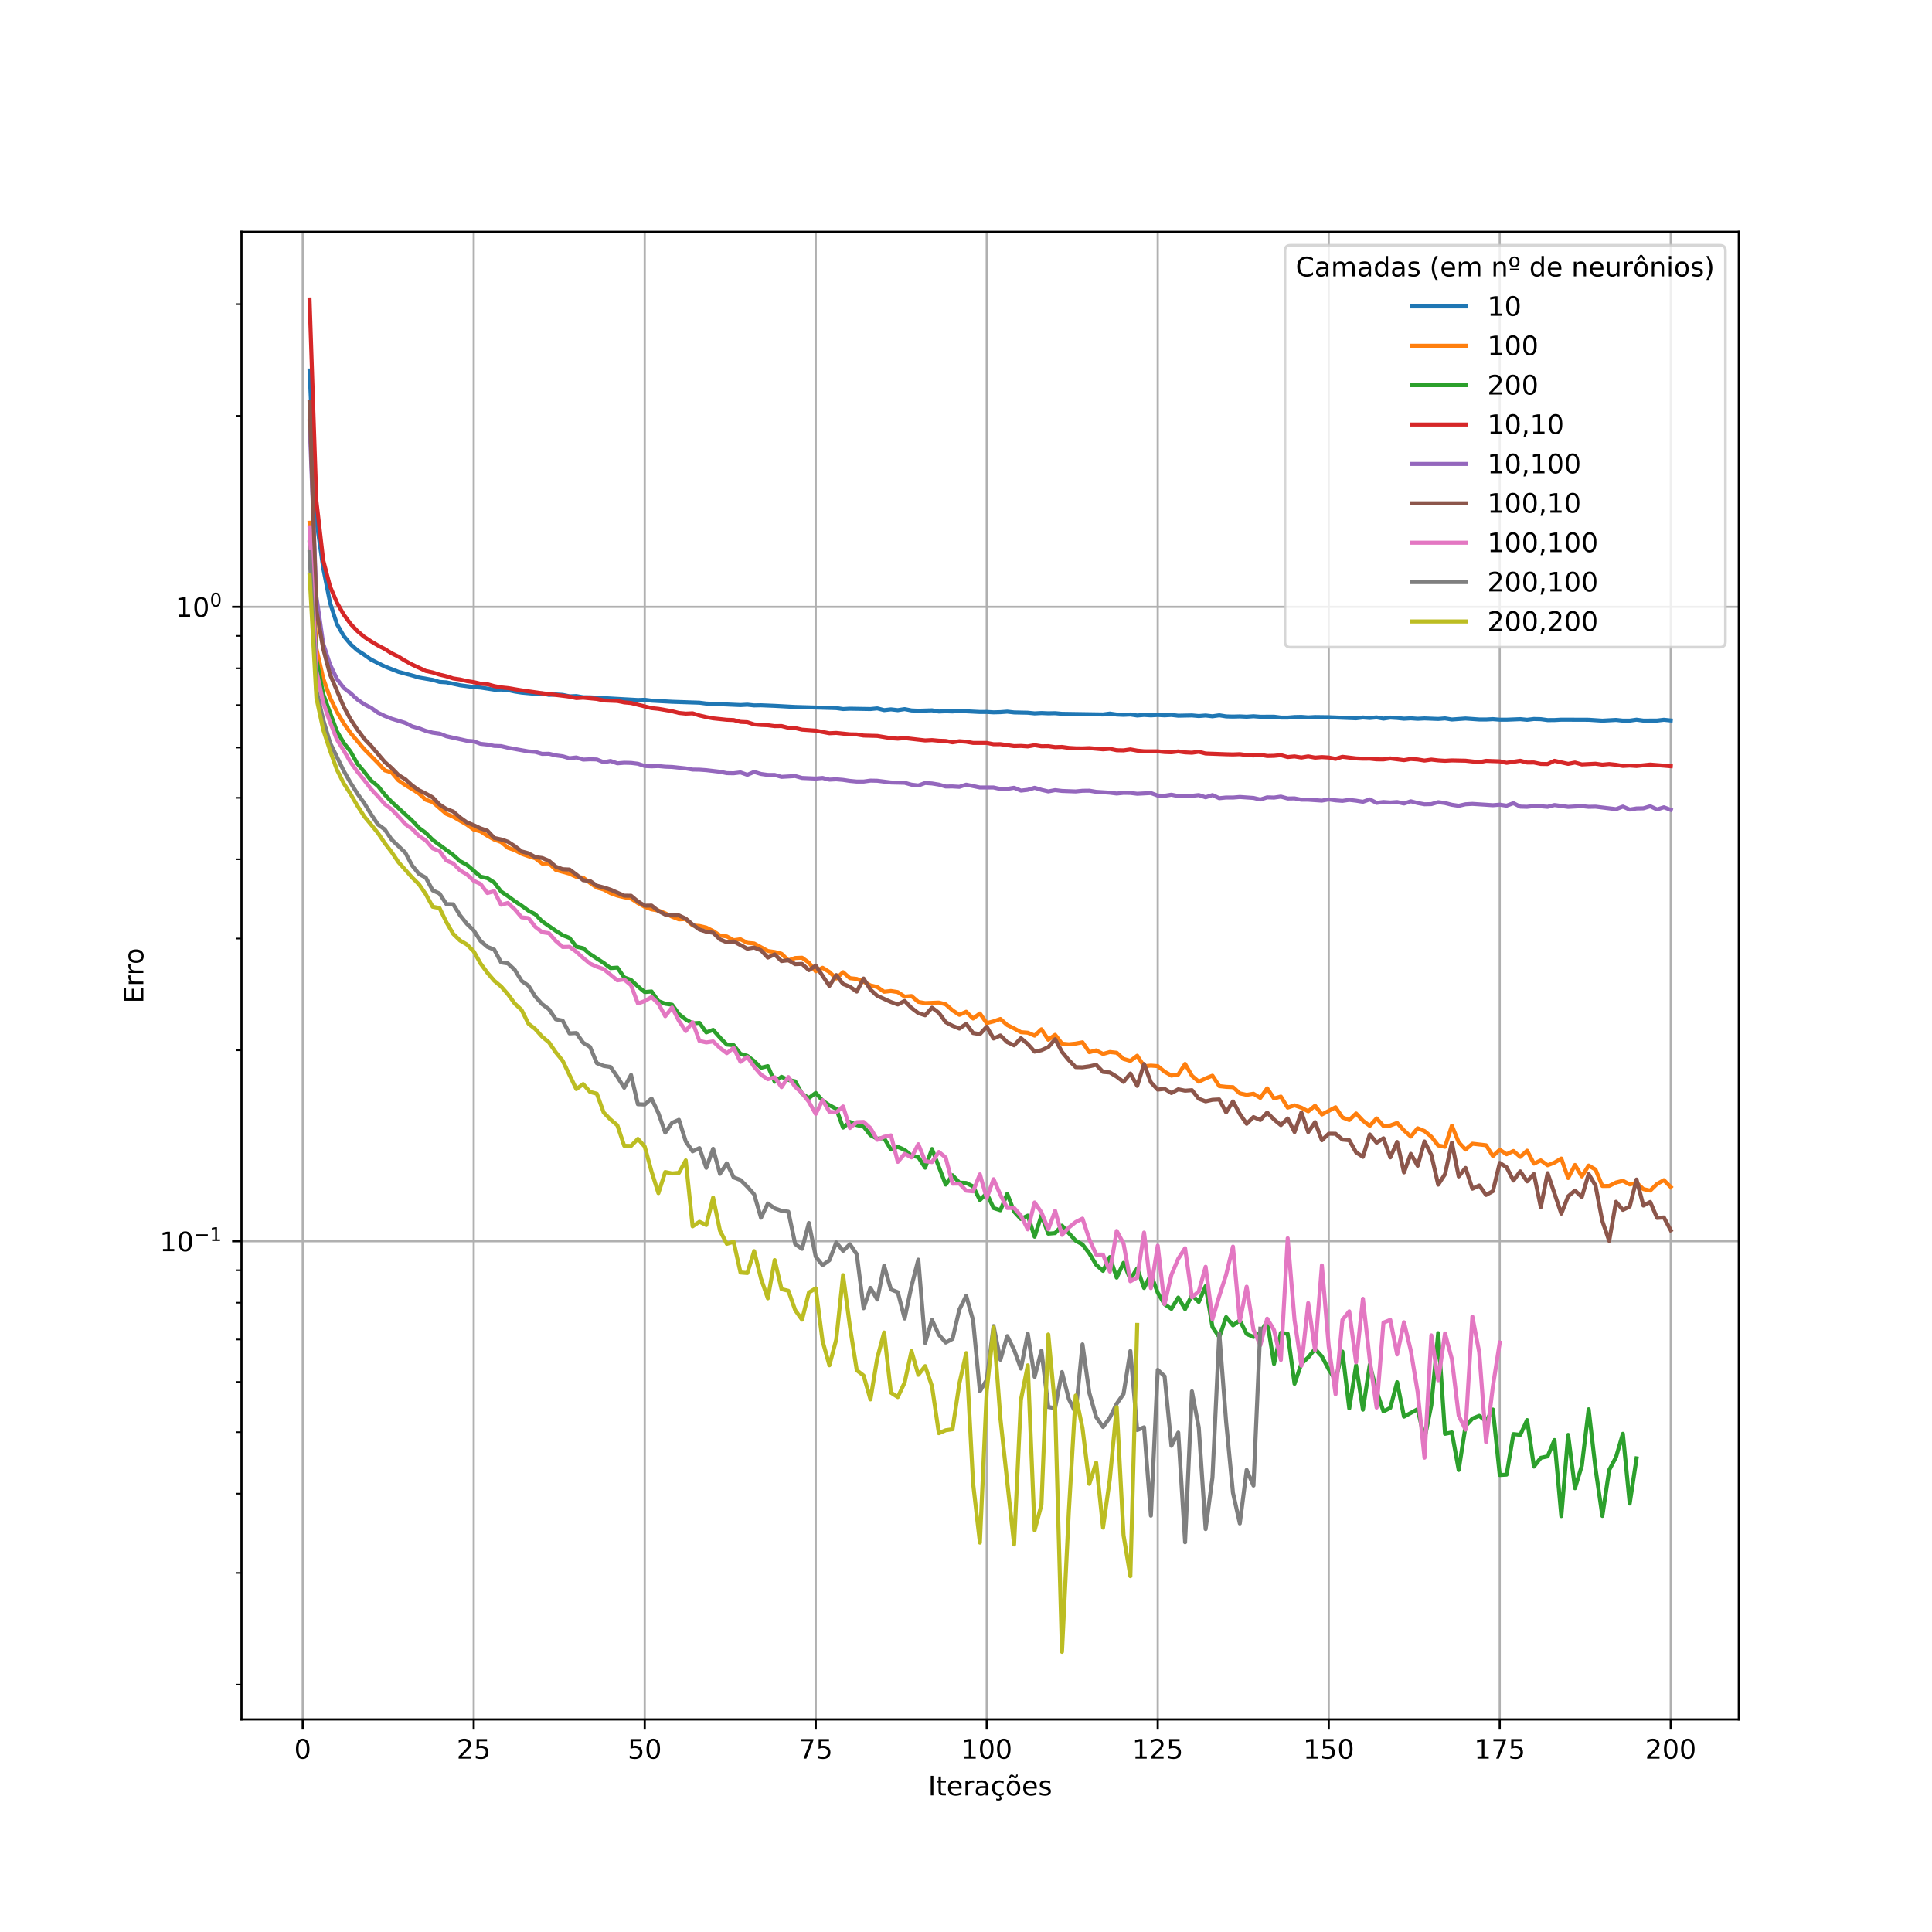 <?xml version="1.0" encoding="utf-8" standalone="no"?>
<!DOCTYPE svg PUBLIC "-//W3C//DTD SVG 1.1//EN"
  "http://www.w3.org/Graphics/SVG/1.1/DTD/svg11.dtd">
<!-- Created with matplotlib (https://matplotlib.org/) -->
<svg height="720pt" version="1.1" viewBox="0 0 720 720" width="720pt" xmlns="http://www.w3.org/2000/svg" xmlns:xlink="http://www.w3.org/1999/xlink">
 <defs>
  <style type="text/css">
*{stroke-linecap:butt;stroke-linejoin:round;}
  </style>
 </defs>
 <g id="figure_1">
  <g id="patch_1">
   <path d="M 0 720 
L 720 720 
L 720 0 
L 0 0 
z
" style="fill:#ffffff;"/>
  </g>
  <g id="axes_1">
   <g id="patch_2">
    <path d="M 90 640.8 
L 648 640.8 
L 648 86.4 
L 90 86.4 
z
" style="fill:#ffffff;"/>
   </g>
   <g id="matplotlib.axis_1">
    <g id="xtick_1">
     <g id="line2d_1">
      <path clip-path="url(#p0b34b1688d)" d="M 112.815 640.8 
L 112.815 86.4 
" style="fill:none;stroke:#b0b0b0;stroke-linecap:square;stroke-width:0.8;"/>
     </g>
     <g id="line2d_2">
      <defs>
       <path d="M 0 0 
L 0 3.5 
" id="macedbeead7" style="stroke:#000000;stroke-width:0.8;"/>
      </defs>
      <g>
       <use style="stroke:#000000;stroke-width:0.8;" x="112.815" xlink:href="#macedbeead7" y="640.8"/>
      </g>
     </g>
     <g id="text_1">
      <!-- 0 -->
      <defs>
       <path d="M 31.781 66.406 
Q 24.172 66.406 20.328 58.906 
Q 16.5 51.422 16.5 36.375 
Q 16.5 21.391 20.328 13.891 
Q 24.172 6.391 31.781 6.391 
Q 39.453 6.391 43.281 13.891 
Q 47.125 21.391 47.125 36.375 
Q 47.125 51.422 43.281 58.906 
Q 39.453 66.406 31.781 66.406 
z
M 31.781 74.219 
Q 44.047 74.219 50.516 64.516 
Q 56.984 54.828 56.984 36.375 
Q 56.984 17.969 50.516 8.266 
Q 44.047 -1.422 31.781 -1.422 
Q 19.531 -1.422 13.062 8.266 
Q 6.594 17.969 6.594 36.375 
Q 6.594 54.828 13.062 64.516 
Q 19.531 74.219 31.781 74.219 
z
" id="DejaVuSans-48"/>
      </defs>
      <g transform="translate(109.633 655.398)scale(0.1 -0.1)">
       <use xlink:href="#DejaVuSans-48"/>
      </g>
     </g>
    </g>
    <g id="xtick_2">
     <g id="line2d_3">
      <path clip-path="url(#p0b34b1688d)" d="M 176.542 640.8 
L 176.542 86.4 
" style="fill:none;stroke:#b0b0b0;stroke-linecap:square;stroke-width:0.8;"/>
     </g>
     <g id="line2d_4">
      <g>
       <use style="stroke:#000000;stroke-width:0.8;" x="176.542" xlink:href="#macedbeead7" y="640.8"/>
      </g>
     </g>
     <g id="text_2">
      <!-- 25 -->
      <defs>
       <path d="M 19.188 8.297 
L 53.609 8.297 
L 53.609 0 
L 7.328 0 
L 7.328 8.297 
Q 12.938 14.109 22.625 23.891 
Q 32.328 33.688 34.812 36.531 
Q 39.547 41.844 41.422 45.531 
Q 43.312 49.219 43.312 52.781 
Q 43.312 58.594 39.234 62.25 
Q 35.156 65.922 28.609 65.922 
Q 23.969 65.922 18.812 64.312 
Q 13.672 62.703 7.812 59.422 
L 7.812 69.391 
Q 13.766 71.781 18.938 73 
Q 24.125 74.219 28.422 74.219 
Q 39.75 74.219 46.484 68.547 
Q 53.219 62.891 53.219 53.422 
Q 53.219 48.922 51.531 44.891 
Q 49.859 40.875 45.406 35.406 
Q 44.188 33.984 37.641 27.219 
Q 31.109 20.453 19.188 8.297 
z
" id="DejaVuSans-50"/>
       <path d="M 10.797 72.906 
L 49.516 72.906 
L 49.516 64.594 
L 19.828 64.594 
L 19.828 46.734 
Q 21.969 47.469 24.109 47.828 
Q 26.266 48.188 28.422 48.188 
Q 40.625 48.188 47.75 41.5 
Q 54.891 34.812 54.891 23.391 
Q 54.891 11.625 47.562 5.094 
Q 40.234 -1.422 26.906 -1.422 
Q 22.312 -1.422 17.547 -0.641 
Q 12.797 0.141 7.719 1.703 
L 7.719 11.625 
Q 12.109 9.234 16.797 8.062 
Q 21.484 6.891 26.703 6.891 
Q 35.156 6.891 40.078 11.328 
Q 45.016 15.766 45.016 23.391 
Q 45.016 31 40.078 35.438 
Q 35.156 39.891 26.703 39.891 
Q 22.75 39.891 18.812 39.016 
Q 14.891 38.141 10.797 36.281 
z
" id="DejaVuSans-53"/>
      </defs>
      <g transform="translate(170.18 655.398)scale(0.1 -0.1)">
       <use xlink:href="#DejaVuSans-50"/>
       <use x="63.623" xlink:href="#DejaVuSans-53"/>
      </g>
     </g>
    </g>
    <g id="xtick_3">
     <g id="line2d_5">
      <path clip-path="url(#p0b34b1688d)" d="M 240.27 640.8 
L 240.27 86.4 
" style="fill:none;stroke:#b0b0b0;stroke-linecap:square;stroke-width:0.8;"/>
     </g>
     <g id="line2d_6">
      <g>
       <use style="stroke:#000000;stroke-width:0.8;" x="240.27" xlink:href="#macedbeead7" y="640.8"/>
      </g>
     </g>
     <g id="text_3">
      <!-- 50 -->
      <g transform="translate(233.907 655.398)scale(0.1 -0.1)">
       <use xlink:href="#DejaVuSans-53"/>
       <use x="63.623" xlink:href="#DejaVuSans-48"/>
      </g>
     </g>
    </g>
    <g id="xtick_4">
     <g id="line2d_7">
      <path clip-path="url(#p0b34b1688d)" d="M 303.998 640.8 
L 303.998 86.4 
" style="fill:none;stroke:#b0b0b0;stroke-linecap:square;stroke-width:0.8;"/>
     </g>
     <g id="line2d_8">
      <g>
       <use style="stroke:#000000;stroke-width:0.8;" x="303.998" xlink:href="#macedbeead7" y="640.8"/>
      </g>
     </g>
     <g id="text_4">
      <!-- 75 -->
      <defs>
       <path d="M 8.203 72.906 
L 55.078 72.906 
L 55.078 68.703 
L 28.609 0 
L 18.312 0 
L 43.219 64.594 
L 8.203 64.594 
z
" id="DejaVuSans-55"/>
      </defs>
      <g transform="translate(297.635 655.398)scale(0.1 -0.1)">
       <use xlink:href="#DejaVuSans-55"/>
       <use x="63.623" xlink:href="#DejaVuSans-53"/>
      </g>
     </g>
    </g>
    <g id="xtick_5">
     <g id="line2d_9">
      <path clip-path="url(#p0b34b1688d)" d="M 367.725 640.8 
L 367.725 86.4 
" style="fill:none;stroke:#b0b0b0;stroke-linecap:square;stroke-width:0.8;"/>
     </g>
     <g id="line2d_10">
      <g>
       <use style="stroke:#000000;stroke-width:0.8;" x="367.725" xlink:href="#macedbeead7" y="640.8"/>
      </g>
     </g>
     <g id="text_5">
      <!-- 100 -->
      <defs>
       <path d="M 12.406 8.297 
L 28.516 8.297 
L 28.516 63.922 
L 10.984 60.406 
L 10.984 69.391 
L 28.422 72.906 
L 38.281 72.906 
L 38.281 8.297 
L 54.391 8.297 
L 54.391 0 
L 12.406 0 
z
" id="DejaVuSans-49"/>
      </defs>
      <g transform="translate(358.182 655.398)scale(0.1 -0.1)">
       <use xlink:href="#DejaVuSans-49"/>
       <use x="63.623" xlink:href="#DejaVuSans-48"/>
       <use x="127.246" xlink:href="#DejaVuSans-48"/>
      </g>
     </g>
    </g>
    <g id="xtick_6">
     <g id="line2d_11">
      <path clip-path="url(#p0b34b1688d)" d="M 431.453 640.8 
L 431.453 86.4 
" style="fill:none;stroke:#b0b0b0;stroke-linecap:square;stroke-width:0.8;"/>
     </g>
     <g id="line2d_12">
      <g>
       <use style="stroke:#000000;stroke-width:0.8;" x="431.453" xlink:href="#macedbeead7" y="640.8"/>
      </g>
     </g>
     <g id="text_6">
      <!-- 125 -->
      <g transform="translate(421.909 655.398)scale(0.1 -0.1)">
       <use xlink:href="#DejaVuSans-49"/>
       <use x="63.623" xlink:href="#DejaVuSans-50"/>
       <use x="127.246" xlink:href="#DejaVuSans-53"/>
      </g>
     </g>
    </g>
    <g id="xtick_7">
     <g id="line2d_13">
      <path clip-path="url(#p0b34b1688d)" d="M 495.181 640.8 
L 495.181 86.4 
" style="fill:none;stroke:#b0b0b0;stroke-linecap:square;stroke-width:0.8;"/>
     </g>
     <g id="line2d_14">
      <g>
       <use style="stroke:#000000;stroke-width:0.8;" x="495.181" xlink:href="#macedbeead7" y="640.8"/>
      </g>
     </g>
     <g id="text_7">
      <!-- 150 -->
      <g transform="translate(485.637 655.398)scale(0.1 -0.1)">
       <use xlink:href="#DejaVuSans-49"/>
       <use x="63.623" xlink:href="#DejaVuSans-53"/>
       <use x="127.246" xlink:href="#DejaVuSans-48"/>
      </g>
     </g>
    </g>
    <g id="xtick_8">
     <g id="line2d_15">
      <path clip-path="url(#p0b34b1688d)" d="M 558.909 640.8 
L 558.909 86.4 
" style="fill:none;stroke:#b0b0b0;stroke-linecap:square;stroke-width:0.8;"/>
     </g>
     <g id="line2d_16">
      <g>
       <use style="stroke:#000000;stroke-width:0.8;" x="558.909" xlink:href="#macedbeead7" y="640.8"/>
      </g>
     </g>
     <g id="text_8">
      <!-- 175 -->
      <g transform="translate(549.365 655.398)scale(0.1 -0.1)">
       <use xlink:href="#DejaVuSans-49"/>
       <use x="63.623" xlink:href="#DejaVuSans-55"/>
       <use x="127.246" xlink:href="#DejaVuSans-53"/>
      </g>
     </g>
    </g>
    <g id="xtick_9">
     <g id="line2d_17">
      <path clip-path="url(#p0b34b1688d)" d="M 622.636 640.8 
L 622.636 86.4 
" style="fill:none;stroke:#b0b0b0;stroke-linecap:square;stroke-width:0.8;"/>
     </g>
     <g id="line2d_18">
      <g>
       <use style="stroke:#000000;stroke-width:0.8;" x="622.636" xlink:href="#macedbeead7" y="640.8"/>
      </g>
     </g>
     <g id="text_9">
      <!-- 200 -->
      <g transform="translate(613.093 655.398)scale(0.1 -0.1)">
       <use xlink:href="#DejaVuSans-50"/>
       <use x="63.623" xlink:href="#DejaVuSans-48"/>
       <use x="127.246" xlink:href="#DejaVuSans-48"/>
      </g>
     </g>
    </g>
    <g id="text_10">
     <!-- Iterações -->
     <defs>
      <path d="M 9.812 72.906 
L 19.672 72.906 
L 19.672 0 
L 9.812 0 
z
" id="DejaVuSans-73"/>
      <path d="M 18.312 70.219 
L 18.312 54.688 
L 36.812 54.688 
L 36.812 47.703 
L 18.312 47.703 
L 18.312 18.016 
Q 18.312 11.328 20.141 9.422 
Q 21.969 7.516 27.594 7.516 
L 36.812 7.516 
L 36.812 0 
L 27.594 0 
Q 17.188 0 13.234 3.875 
Q 9.281 7.766 9.281 18.016 
L 9.281 47.703 
L 2.688 47.703 
L 2.688 54.688 
L 9.281 54.688 
L 9.281 70.219 
z
" id="DejaVuSans-116"/>
      <path d="M 56.203 29.594 
L 56.203 25.203 
L 14.891 25.203 
Q 15.484 15.922 20.484 11.062 
Q 25.484 6.203 34.422 6.203 
Q 39.594 6.203 44.453 7.469 
Q 49.312 8.734 54.109 11.281 
L 54.109 2.781 
Q 49.266 0.734 44.188 -0.344 
Q 39.109 -1.422 33.891 -1.422 
Q 20.797 -1.422 13.156 6.188 
Q 5.516 13.812 5.516 26.812 
Q 5.516 40.234 12.766 48.109 
Q 20.016 56 32.328 56 
Q 43.359 56 49.781 48.891 
Q 56.203 41.797 56.203 29.594 
z
M 47.219 32.234 
Q 47.125 39.594 43.094 43.984 
Q 39.062 48.391 32.422 48.391 
Q 24.906 48.391 20.391 44.141 
Q 15.875 39.891 15.188 32.172 
z
" id="DejaVuSans-101"/>
      <path d="M 41.109 46.297 
Q 39.594 47.172 37.812 47.578 
Q 36.031 48 33.891 48 
Q 26.266 48 22.188 43.047 
Q 18.109 38.094 18.109 28.812 
L 18.109 0 
L 9.078 0 
L 9.078 54.688 
L 18.109 54.688 
L 18.109 46.188 
Q 20.953 51.172 25.484 53.578 
Q 30.031 56 36.531 56 
Q 37.453 56 38.578 55.875 
Q 39.703 55.766 41.062 55.516 
z
" id="DejaVuSans-114"/>
      <path d="M 34.281 27.484 
Q 23.391 27.484 19.188 25 
Q 14.984 22.516 14.984 16.5 
Q 14.984 11.719 18.141 8.906 
Q 21.297 6.109 26.703 6.109 
Q 34.188 6.109 38.703 11.406 
Q 43.219 16.703 43.219 25.484 
L 43.219 27.484 
z
M 52.203 31.203 
L 52.203 0 
L 43.219 0 
L 43.219 8.297 
Q 40.141 3.328 35.547 0.953 
Q 30.953 -1.422 24.312 -1.422 
Q 15.922 -1.422 10.953 3.297 
Q 6 8.016 6 15.922 
Q 6 25.141 12.172 29.828 
Q 18.359 34.516 30.609 34.516 
L 43.219 34.516 
L 43.219 35.406 
Q 43.219 41.609 39.141 45 
Q 35.062 48.391 27.688 48.391 
Q 23 48.391 18.547 47.266 
Q 14.109 46.141 10.016 43.891 
L 10.016 52.203 
Q 14.938 54.109 19.578 55.047 
Q 24.219 56 28.609 56 
Q 40.484 56 46.344 49.844 
Q 52.203 43.703 52.203 31.203 
z
" id="DejaVuSans-97"/>
      <path d="M 48.781 52.594 
L 48.781 44.188 
Q 44.969 46.297 41.141 47.344 
Q 37.312 48.391 33.406 48.391 
Q 24.656 48.391 19.812 42.844 
Q 14.984 37.312 14.984 27.297 
Q 14.984 17.281 19.812 11.734 
Q 24.656 6.203 33.406 6.203 
Q 37.312 6.203 41.141 7.25 
Q 44.969 8.297 48.781 10.406 
L 48.781 2.094 
Q 45.016 0.344 40.984 -0.531 
Q 36.969 -1.422 32.422 -1.422 
Q 20.062 -1.422 12.781 6.344 
Q 5.516 14.109 5.516 27.297 
Q 5.516 40.672 12.859 48.328 
Q 20.219 56 33.016 56 
Q 37.156 56 41.109 55.141 
Q 45.062 54.297 48.781 52.594 
z
M 36.109 0 
Q 38.781 -3.031 40.094 -5.594 
Q 41.422 -8.156 41.422 -10.5 
Q 41.422 -14.844 38.484 -17.062 
Q 35.562 -19.281 29.797 -19.281 
Q 27.562 -19.281 25.438 -18.984 
Q 23.312 -18.703 21.203 -18.109 
L 21.203 -11.719 
Q 22.875 -12.547 24.672 -12.906 
Q 26.484 -13.281 28.781 -13.281 
Q 31.656 -13.281 33.125 -12.109 
Q 34.594 -10.938 34.594 -8.688 
Q 34.594 -7.234 33.531 -5.109 
Q 32.484 -2.984 30.297 0 
z
" id="DejaVuSans-231"/>
      <path d="M 30.609 48.391 
Q 23.391 48.391 19.188 42.75 
Q 14.984 37.109 14.984 27.297 
Q 14.984 17.484 19.156 11.844 
Q 23.344 6.203 30.609 6.203 
Q 37.797 6.203 41.984 11.859 
Q 46.188 17.531 46.188 27.297 
Q 46.188 37.016 41.984 42.703 
Q 37.797 48.391 30.609 48.391 
z
M 30.609 56 
Q 42.328 56 49.016 48.375 
Q 55.719 40.766 55.719 27.297 
Q 55.719 13.875 49.016 6.219 
Q 42.328 -1.422 30.609 -1.422 
Q 18.844 -1.422 12.172 6.219 
Q 5.516 13.875 5.516 27.297 
Q 5.516 40.766 12.172 48.375 
Q 18.844 56 30.609 56 
z
M 30.438 66.891 
L 27.641 69.578 
Q 26.578 70.562 25.766 71.016 
Q 24.969 71.484 24.328 71.484 
Q 22.469 71.484 21.594 69.703 
Q 20.719 67.922 20.609 63.922 
L 14.516 63.922 
Q 14.609 70.516 17.094 74.094 
Q 19.594 77.688 24.031 77.688 
Q 25.891 77.688 27.453 77 
Q 29.016 76.312 30.828 74.703 
L 33.609 72.016 
Q 34.672 71.047 35.484 70.578 
Q 36.297 70.125 36.922 70.125 
Q 38.781 70.125 39.656 71.906 
Q 40.531 73.688 40.641 77.688 
L 46.734 77.688 
Q 46.641 71.094 44.141 67.5 
Q 41.656 63.922 37.219 63.922 
Q 35.359 63.922 33.797 64.594 
Q 32.234 65.281 30.438 66.891 
z
" id="DejaVuSans-245"/>
      <path d="M 44.281 53.078 
L 44.281 44.578 
Q 40.484 46.531 36.375 47.5 
Q 32.281 48.484 27.875 48.484 
Q 21.188 48.484 17.844 46.438 
Q 14.5 44.391 14.5 40.281 
Q 14.5 37.156 16.891 35.375 
Q 19.281 33.594 26.516 31.984 
L 29.594 31.297 
Q 39.156 29.25 43.188 25.516 
Q 47.219 21.781 47.219 15.094 
Q 47.219 7.469 41.188 3.016 
Q 35.156 -1.422 24.609 -1.422 
Q 20.219 -1.422 15.453 -0.562 
Q 10.688 0.297 5.422 2 
L 5.422 11.281 
Q 10.406 8.688 15.234 7.391 
Q 20.062 6.109 24.812 6.109 
Q 31.156 6.109 34.562 8.281 
Q 37.984 10.453 37.984 14.406 
Q 37.984 18.062 35.516 20.016 
Q 33.062 21.969 24.703 23.781 
L 21.578 24.516 
Q 13.234 26.266 9.516 29.906 
Q 5.812 33.547 5.812 39.891 
Q 5.812 47.609 11.281 51.797 
Q 16.75 56 26.812 56 
Q 31.781 56 36.172 55.266 
Q 40.578 54.547 44.281 53.078 
z
" id="DejaVuSans-115"/>
     </defs>
     <g transform="translate(345.879 669.095)scale(0.1 -0.1)">
      <use xlink:href="#DejaVuSans-73"/>
      <use x="29.492" xlink:href="#DejaVuSans-116"/>
      <use x="68.701" xlink:href="#DejaVuSans-101"/>
      <use x="130.225" xlink:href="#DejaVuSans-114"/>
      <use x="171.338" xlink:href="#DejaVuSans-97"/>
      <use x="232.617" xlink:href="#DejaVuSans-231"/>
      <use x="287.598" xlink:href="#DejaVuSans-245"/>
      <use x="348.779" xlink:href="#DejaVuSans-101"/>
      <use x="410.303" xlink:href="#DejaVuSans-115"/>
     </g>
    </g>
   </g>
   <g id="matplotlib.axis_2">
    <g id="ytick_1">
     <g id="line2d_19">
      <path clip-path="url(#p0b34b1688d)" d="M 90 462.566 
L 648 462.566 
" style="fill:none;stroke:#b0b0b0;stroke-linecap:square;stroke-width:0.8;"/>
     </g>
     <g id="line2d_20">
      <defs>
       <path d="M 0 0 
L -3.5 0 
" id="m9a0b6f9b04" style="stroke:#000000;stroke-width:0.8;"/>
      </defs>
      <g>
       <use style="stroke:#000000;stroke-width:0.8;" x="90" xlink:href="#m9a0b6f9b04" y="462.566"/>
      </g>
     </g>
     <g id="text_11">
      <!-- $\mathdefault{10^{-1}}$ -->
      <defs>
       <path d="M 10.594 35.5 
L 73.188 35.5 
L 73.188 27.203 
L 10.594 27.203 
z
" id="DejaVuSans-8722"/>
      </defs>
      <g transform="translate(59.5 466.365)scale(0.1 -0.1)">
       <use transform="translate(0 0.684)" xlink:href="#DejaVuSans-49"/>
       <use transform="translate(63.623 0.684)" xlink:href="#DejaVuSans-48"/>
       <use transform="translate(128.203 38.966)scale(0.7)" xlink:href="#DejaVuSans-8722"/>
       <use transform="translate(186.855 38.966)scale(0.7)" xlink:href="#DejaVuSans-49"/>
      </g>
     </g>
    </g>
    <g id="ytick_2">
     <g id="line2d_21">
      <path clip-path="url(#p0b34b1688d)" d="M 90 226.149 
L 648 226.149 
" style="fill:none;stroke:#b0b0b0;stroke-linecap:square;stroke-width:0.8;"/>
     </g>
     <g id="line2d_22">
      <g>
       <use style="stroke:#000000;stroke-width:0.8;" x="90" xlink:href="#m9a0b6f9b04" y="226.149"/>
      </g>
     </g>
     <g id="text_12">
      <!-- $\mathdefault{10^{0}}$ -->
      <g transform="translate(65.4 229.948)scale(0.1 -0.1)">
       <use transform="translate(0 0.766)" xlink:href="#DejaVuSans-49"/>
       <use transform="translate(63.623 0.766)" xlink:href="#DejaVuSans-48"/>
       <use transform="translate(128.203 39.047)scale(0.7)" xlink:href="#DejaVuSans-48"/>
      </g>
     </g>
    </g>
    <g id="ytick_3">
     <g id="line2d_23">
      <defs>
       <path d="M 0 0 
L -2 0 
" id="m6e9f8ed8de" style="stroke:#000000;stroke-width:0.6;"/>
      </defs>
      <g>
       <use style="stroke:#000000;stroke-width:0.6;" x="90" xlink:href="#m6e9f8ed8de" y="627.815"/>
      </g>
     </g>
    </g>
    <g id="ytick_4">
     <g id="line2d_24">
      <g>
       <use style="stroke:#000000;stroke-width:0.6;" x="90" xlink:href="#m6e9f8ed8de" y="586.184"/>
      </g>
     </g>
    </g>
    <g id="ytick_5">
     <g id="line2d_25">
      <g>
       <use style="stroke:#000000;stroke-width:0.6;" x="90" xlink:href="#m6e9f8ed8de" y="556.646"/>
      </g>
     </g>
    </g>
    <g id="ytick_6">
     <g id="line2d_26">
      <g>
       <use style="stroke:#000000;stroke-width:0.6;" x="90" xlink:href="#m6e9f8ed8de" y="533.735"/>
      </g>
     </g>
    </g>
    <g id="ytick_7">
     <g id="line2d_27">
      <g>
       <use style="stroke:#000000;stroke-width:0.6;" x="90" xlink:href="#m6e9f8ed8de" y="515.015"/>
      </g>
     </g>
    </g>
    <g id="ytick_8">
     <g id="line2d_28">
      <g>
       <use style="stroke:#000000;stroke-width:0.6;" x="90" xlink:href="#m6e9f8ed8de" y="499.188"/>
      </g>
     </g>
    </g>
    <g id="ytick_9">
     <g id="line2d_29">
      <g>
       <use style="stroke:#000000;stroke-width:0.6;" x="90" xlink:href="#m6e9f8ed8de" y="485.477"/>
      </g>
     </g>
    </g>
    <g id="ytick_10">
     <g id="line2d_30">
      <g>
       <use style="stroke:#000000;stroke-width:0.6;" x="90" xlink:href="#m6e9f8ed8de" y="473.384"/>
      </g>
     </g>
    </g>
    <g id="ytick_11">
     <g id="line2d_31">
      <g>
       <use style="stroke:#000000;stroke-width:0.6;" x="90" xlink:href="#m6e9f8ed8de" y="391.398"/>
      </g>
     </g>
    </g>
    <g id="ytick_12">
     <g id="line2d_32">
      <g>
       <use style="stroke:#000000;stroke-width:0.6;" x="90" xlink:href="#m6e9f8ed8de" y="349.767"/>
      </g>
     </g>
    </g>
    <g id="ytick_13">
     <g id="line2d_33">
      <g>
       <use style="stroke:#000000;stroke-width:0.6;" x="90" xlink:href="#m6e9f8ed8de" y="320.229"/>
      </g>
     </g>
    </g>
    <g id="ytick_14">
     <g id="line2d_34">
      <g>
       <use style="stroke:#000000;stroke-width:0.6;" x="90" xlink:href="#m6e9f8ed8de" y="297.318"/>
      </g>
     </g>
    </g>
    <g id="ytick_15">
     <g id="line2d_35">
      <g>
       <use style="stroke:#000000;stroke-width:0.6;" x="90" xlink:href="#m6e9f8ed8de" y="278.598"/>
      </g>
     </g>
    </g>
    <g id="ytick_16">
     <g id="line2d_36">
      <g>
       <use style="stroke:#000000;stroke-width:0.6;" x="90" xlink:href="#m6e9f8ed8de" y="262.771"/>
      </g>
     </g>
    </g>
    <g id="ytick_17">
     <g id="line2d_37">
      <g>
       <use style="stroke:#000000;stroke-width:0.6;" x="90" xlink:href="#m6e9f8ed8de" y="249.06"/>
      </g>
     </g>
    </g>
    <g id="ytick_18">
     <g id="line2d_38">
      <g>
       <use style="stroke:#000000;stroke-width:0.6;" x="90" xlink:href="#m6e9f8ed8de" y="236.967"/>
      </g>
     </g>
    </g>
    <g id="ytick_19">
     <g id="line2d_39">
      <g>
       <use style="stroke:#000000;stroke-width:0.6;" x="90" xlink:href="#m6e9f8ed8de" y="154.98"/>
      </g>
     </g>
    </g>
    <g id="ytick_20">
     <g id="line2d_40">
      <g>
       <use style="stroke:#000000;stroke-width:0.6;" x="90" xlink:href="#m6e9f8ed8de" y="113.349"/>
      </g>
     </g>
    </g>
    <g id="text_13">
     <!-- Erro -->
     <defs>
      <path d="M 9.812 72.906 
L 55.906 72.906 
L 55.906 64.594 
L 19.672 64.594 
L 19.672 43.016 
L 54.391 43.016 
L 54.391 34.719 
L 19.672 34.719 
L 19.672 8.297 
L 56.781 8.297 
L 56.781 0 
L 9.812 0 
z
" id="DejaVuSans-69"/>
      <path d="M 30.609 48.391 
Q 23.391 48.391 19.188 42.75 
Q 14.984 37.109 14.984 27.297 
Q 14.984 17.484 19.156 11.844 
Q 23.344 6.203 30.609 6.203 
Q 37.797 6.203 41.984 11.859 
Q 46.188 17.531 46.188 27.297 
Q 46.188 37.016 41.984 42.703 
Q 37.797 48.391 30.609 48.391 
z
M 30.609 56 
Q 42.328 56 49.016 48.375 
Q 55.719 40.766 55.719 27.297 
Q 55.719 13.875 49.016 6.219 
Q 42.328 -1.422 30.609 -1.422 
Q 18.844 -1.422 12.172 6.219 
Q 5.516 13.875 5.516 27.297 
Q 5.516 40.766 12.172 48.375 
Q 18.844 56 30.609 56 
z
" id="DejaVuSans-111"/>
     </defs>
     <g transform="translate(53.42 373.927)rotate(-90)scale(0.1 -0.1)">
      <use xlink:href="#DejaVuSans-69"/>
      <use x="63.184" xlink:href="#DejaVuSans-114"/>
      <use x="104.281" xlink:href="#DejaVuSans-114"/>
      <use x="145.363" xlink:href="#DejaVuSans-111"/>
     </g>
    </g>
   </g>
   <g id="line2d_41">
    <path clip-path="url(#p0b34b1688d)" d="M 115.364 138.079 
L 117.913 193.86 
L 120.462 211.753 
L 123.011 224.657 
L 125.56 232.563 
L 128.109 237.013 
L 130.658 240.074 
L 133.207 242.353 
L 135.757 244.018 
L 138.306 245.819 
L 143.404 248.39 
L 148.502 250.377 
L 153.6 251.728 
L 156.149 252.483 
L 161.248 253.376 
L 163.797 254.13 
L 166.346 254.287 
L 171.444 255.381 
L 176.542 256.049 
L 179.091 256.232 
L 184.19 257.018 
L 186.739 256.977 
L 189.288 257.153 
L 191.837 257.708 
L 194.386 258.109 
L 199.484 258.567 
L 202.033 258.435 
L 204.582 258.944 
L 207.132 258.808 
L 209.681 258.962 
L 212.23 259.499 
L 214.779 259.4 
L 217.328 259.849 
L 219.877 259.872 
L 237.721 260.877 
L 240.27 260.791 
L 242.819 261.112 
L 250.466 261.527 
L 260.663 261.873 
L 263.212 262.2 
L 275.958 262.75 
L 278.507 262.612 
L 281.056 262.88 
L 283.605 262.832 
L 288.703 263.043 
L 296.35 263.457 
L 311.645 263.884 
L 314.194 264.236 
L 316.743 264.107 
L 324.391 264.235 
L 326.94 263.988 
L 329.489 264.638 
L 332.038 264.357 
L 334.587 264.651 
L 337.136 264.26 
L 339.685 264.755 
L 342.234 264.87 
L 347.333 264.715 
L 349.882 265.162 
L 352.431 265.049 
L 354.98 265.132 
L 357.529 264.947 
L 365.176 265.33 
L 367.725 265.312 
L 370.275 265.463 
L 372.824 265.396 
L 375.373 265.208 
L 377.922 265.493 
L 383.02 265.605 
L 385.569 265.857 
L 388.118 265.72 
L 390.667 265.833 
L 393.217 265.779 
L 395.766 266.011 
L 411.06 266.245 
L 413.609 265.918 
L 416.159 266.283 
L 418.708 266.386 
L 421.257 266.265 
L 423.806 266.645 
L 426.355 266.426 
L 428.904 266.588 
L 431.453 266.445 
L 434.002 266.577 
L 436.551 266.437 
L 439.101 266.718 
L 444.199 266.613 
L 446.748 266.842 
L 449.297 266.645 
L 451.846 266.933 
L 454.395 266.567 
L 456.944 266.977 
L 459.493 267.048 
L 462.042 266.976 
L 464.592 267.097 
L 467.141 266.921 
L 469.69 267.111 
L 474.788 267.089 
L 477.337 267.409 
L 479.886 267.422 
L 482.435 267.215 
L 484.984 267.164 
L 487.534 267.353 
L 490.083 267.213 
L 495.181 267.281 
L 505.377 267.684 
L 507.926 267.382 
L 510.476 267.576 
L 513.025 267.348 
L 515.574 267.803 
L 518.123 267.417 
L 520.672 267.569 
L 523.221 267.833 
L 525.77 267.687 
L 528.319 267.868 
L 530.868 267.727 
L 535.967 267.928 
L 538.516 267.72 
L 541.065 268.132 
L 546.163 267.766 
L 551.261 268.123 
L 553.81 268.136 
L 556.36 267.992 
L 558.909 268.208 
L 561.458 268.21 
L 566.556 267.999 
L 569.105 268.247 
L 571.654 267.941 
L 574.203 268.009 
L 576.752 268.355 
L 579.302 268.338 
L 581.851 268.198 
L 592.047 268.236 
L 597.145 268.57 
L 602.243 268.295 
L 604.793 268.561 
L 607.342 268.56 
L 609.891 268.207 
L 612.44 268.551 
L 617.538 268.53 
L 620.087 268.238 
L 622.636 268.495 
L 622.636 268.495 
" style="fill:none;stroke:#1f77b4;stroke-linecap:square;stroke-width:1.5;"/>
   </g>
   <g id="line2d_42">
    <path clip-path="url(#p0b34b1688d)" d="M 115.364 194.816 
L 117.913 241.692 
L 120.462 252.81 
L 123.011 260.029 
L 125.56 265.29 
L 128.109 269.583 
L 130.658 273.187 
L 135.757 279.216 
L 140.855 284.34 
L 143.404 287.1 
L 145.953 287.865 
L 148.502 290.824 
L 151.051 292.588 
L 153.6 294.091 
L 156.149 295.733 
L 158.698 298.063 
L 161.248 298.92 
L 166.346 303.31 
L 168.895 304.39 
L 173.993 307.325 
L 176.542 309.17 
L 179.091 309.836 
L 181.64 311.485 
L 184.19 312.899 
L 186.739 313.799 
L 189.288 315.937 
L 191.837 316.83 
L 194.386 318.177 
L 196.935 319.083 
L 199.484 319.856 
L 202.033 321.816 
L 204.582 321.755 
L 207.132 324.192 
L 212.23 325.587 
L 214.779 326.788 
L 217.328 327.086 
L 219.877 329.029 
L 222.426 330.792 
L 224.975 331.504 
L 227.524 332.849 
L 230.074 333.76 
L 232.623 334.377 
L 235.172 334.874 
L 237.721 336.531 
L 240.27 337.935 
L 242.819 338.903 
L 245.368 339.327 
L 247.917 340.373 
L 250.466 341.632 
L 253.016 342.624 
L 255.565 342.481 
L 258.114 344.89 
L 260.663 345.086 
L 263.212 345.693 
L 265.761 346.967 
L 268.31 348.648 
L 270.859 348.982 
L 273.408 350.394 
L 275.958 350.046 
L 278.507 351.384 
L 281.056 351.615 
L 286.154 354.417 
L 288.703 354.789 
L 291.252 355.434 
L 293.801 357.914 
L 296.35 357.025 
L 298.899 356.914 
L 301.449 358.744 
L 303.998 361.967 
L 306.547 360.662 
L 309.096 362.231 
L 311.645 364.652 
L 314.194 362.295 
L 316.743 364.527 
L 319.292 364.81 
L 321.841 365.826 
L 324.391 367.239 
L 326.94 367.838 
L 329.489 369.589 
L 332.038 369.316 
L 334.587 369.723 
L 337.136 371.416 
L 339.685 371.181 
L 342.234 373.381 
L 344.783 373.823 
L 349.882 373.621 
L 352.431 374.274 
L 354.98 376.529 
L 357.529 378.19 
L 360.078 377.048 
L 362.627 379.56 
L 365.176 377.685 
L 367.725 381.284 
L 370.275 380.632 
L 372.824 379.743 
L 375.373 382.004 
L 377.922 383.251 
L 380.471 384.656 
L 383.02 384.853 
L 385.569 385.944 
L 388.118 383.582 
L 390.667 387.486 
L 393.217 385.648 
L 395.766 388.925 
L 398.315 389.175 
L 400.864 388.92 
L 403.413 388.434 
L 405.962 392.115 
L 408.511 391.449 
L 411.06 392.771 
L 413.609 392.042 
L 416.159 392.333 
L 418.708 394.63 
L 421.257 395.361 
L 423.806 393.424 
L 426.355 397.348 
L 428.904 397.118 
L 431.453 397.315 
L 434.002 399.376 
L 436.551 400.837 
L 439.101 400.444 
L 441.65 396.487 
L 444.199 400.92 
L 446.748 403.105 
L 449.297 401.896 
L 451.846 400.869 
L 454.395 404.757 
L 456.944 405.043 
L 459.493 405.154 
L 462.042 407.465 
L 464.592 408.016 
L 467.141 407.608 
L 469.69 409.156 
L 472.239 405.576 
L 474.788 409.382 
L 477.337 408.659 
L 479.886 412.79 
L 482.435 411.923 
L 484.984 412.805 
L 487.534 414.158 
L 490.083 412.077 
L 492.632 415.336 
L 497.73 412.647 
L 500.279 416.416 
L 502.828 417.417 
L 505.377 414.952 
L 507.926 417.652 
L 510.476 419.575 
L 513.025 416.791 
L 515.574 419.608 
L 518.123 419.44 
L 520.672 418.482 
L 523.221 421.266 
L 525.77 423.572 
L 528.319 420.468 
L 530.868 421.499 
L 533.418 423.601 
L 535.967 426.869 
L 538.516 427.371 
L 541.065 419.5 
L 543.614 425.688 
L 546.163 428.414 
L 548.712 426.218 
L 553.81 426.802 
L 556.36 430.835 
L 558.909 428.467 
L 561.458 430.16 
L 564.007 428.941 
L 566.556 431.137 
L 569.105 428.82 
L 571.654 433.654 
L 574.203 432.452 
L 576.752 434.271 
L 579.302 433.269 
L 581.851 431.761 
L 584.4 439.021 
L 586.949 434.15 
L 589.498 438.425 
L 592.047 434.378 
L 594.596 435.869 
L 597.145 441.986 
L 599.694 441.968 
L 602.243 440.683 
L 604.793 440.041 
L 607.342 441.401 
L 609.891 440.785 
L 612.44 443.153 
L 614.989 443.693 
L 617.538 441.217 
L 620.087 439.816 
L 622.636 442.355 
L 622.636 442.355 
" style="fill:none;stroke:#ff7f0e;stroke-linecap:square;stroke-width:1.5;"/>
   </g>
   <g id="line2d_43">
    <path clip-path="url(#p0b34b1688d)" d="M 115.364 202.148 
L 117.913 245.71 
L 120.462 258.713 
L 125.56 272.502 
L 128.109 276.832 
L 130.658 280.111 
L 133.207 284.632 
L 135.757 287.641 
L 138.306 290.894 
L 140.855 292.965 
L 143.404 296.151 
L 145.953 298.848 
L 153.6 305.817 
L 156.149 308.537 
L 158.698 310.401 
L 161.248 313.017 
L 168.895 318.629 
L 171.444 320.931 
L 173.993 322.3 
L 179.091 326.689 
L 181.64 327.263 
L 184.19 328.889 
L 186.739 332.248 
L 189.288 333.952 
L 191.837 335.844 
L 194.386 337.518 
L 196.935 339.381 
L 199.484 340.737 
L 202.033 343.371 
L 207.132 346.903 
L 209.681 348.511 
L 212.23 349.529 
L 214.779 352.792 
L 217.328 353.384 
L 219.877 355.553 
L 224.975 358.87 
L 227.524 360.789 
L 230.074 360.605 
L 232.623 364.252 
L 235.172 365.194 
L 237.721 367.603 
L 240.27 369.711 
L 242.819 369.494 
L 245.368 373.091 
L 247.917 374.062 
L 250.466 374.417 
L 253.016 377.925 
L 255.565 379.923 
L 258.114 381.367 
L 260.663 381.195 
L 263.212 384.739 
L 265.761 383.801 
L 268.31 386.679 
L 270.859 389.291 
L 273.408 389.496 
L 275.958 392.753 
L 278.507 393.482 
L 281.056 395.444 
L 283.605 397.927 
L 286.154 397.312 
L 288.703 403.126 
L 291.252 401.292 
L 293.801 402.461 
L 296.35 402.994 
L 298.899 407.628 
L 301.449 409.204 
L 303.998 407.296 
L 306.547 410.178 
L 309.096 411.892 
L 311.645 413.223 
L 314.194 420.225 
L 316.743 418.107 
L 319.292 419.291 
L 321.841 419.835 
L 324.391 423.043 
L 326.94 424.356 
L 329.489 424.157 
L 332.038 428.411 
L 334.587 427.396 
L 337.136 428.55 
L 339.685 430.665 
L 342.234 431.25 
L 344.783 435.166 
L 347.333 428.203 
L 352.431 441.452 
L 354.98 437.987 
L 357.529 440.733 
L 360.078 440.847 
L 362.627 442.15 
L 365.176 447.224 
L 367.725 444.712 
L 370.275 450.208 
L 372.824 451.027 
L 375.373 444.903 
L 377.922 451.52 
L 380.471 454.288 
L 383.02 453.016 
L 385.569 460.893 
L 388.118 452.934 
L 390.667 459.761 
L 393.217 459.543 
L 395.766 456.767 
L 400.864 462.355 
L 403.413 463.782 
L 405.962 467.094 
L 408.511 471.355 
L 411.06 473.632 
L 413.609 468.485 
L 416.159 476.139 
L 418.708 470.619 
L 421.257 476.744 
L 423.806 472.686 
L 426.355 480.001 
L 428.904 474.989 
L 431.453 481.749 
L 434.002 486.061 
L 436.551 487.766 
L 439.101 483.57 
L 441.65 487.873 
L 444.199 482.631 
L 446.748 485.198 
L 449.297 479.317 
L 451.846 494.537 
L 454.395 498.297 
L 456.944 490.849 
L 459.493 493.924 
L 462.042 492.041 
L 464.592 497.132 
L 467.141 498.249 
L 469.69 496.796 
L 472.239 492.337 
L 474.788 508.29 
L 477.337 496.738 
L 479.886 497.084 
L 482.435 515.702 
L 484.984 508.212 
L 487.534 505.861 
L 490.083 502.704 
L 492.632 505.518 
L 495.181 510.347 
L 497.73 514.313 
L 500.279 503.696 
L 502.828 524.868 
L 505.377 508.867 
L 507.926 525.359 
L 510.476 508.577 
L 513.025 518.467 
L 515.574 525.99 
L 518.123 524.688 
L 520.672 515.098 
L 523.221 527.949 
L 528.319 525.175 
L 530.868 536.289 
L 533.418 523.664 
L 535.967 496.84 
L 538.516 534.345 
L 541.065 533.819 
L 543.614 547.817 
L 546.163 531.494 
L 548.712 528.685 
L 551.261 527.633 
L 553.81 529.642 
L 556.36 525.296 
L 558.909 549.709 
L 561.458 549.554 
L 564.007 534.452 
L 566.556 534.719 
L 569.105 529.221 
L 571.654 546.559 
L 574.203 543.295 
L 576.752 542.737 
L 579.302 536.666 
L 581.851 565.003 
L 584.4 534.744 
L 586.949 554.618 
L 589.498 546.243 
L 592.047 525.201 
L 594.596 547.229 
L 597.145 564.951 
L 599.694 547.837 
L 602.243 543.023 
L 604.793 534.333 
L 607.342 560.33 
L 609.891 543.489 
L 609.891 543.489 
" style="fill:none;stroke:#2ca02c;stroke-linecap:square;stroke-width:1.5;"/>
   </g>
   <g id="line2d_44">
    <path clip-path="url(#p0b34b1688d)" d="M 115.364 111.6 
L 117.913 186.684 
L 120.462 208.823 
L 123.011 218.572 
L 125.56 224.573 
L 128.109 229.043 
L 130.658 232.516 
L 133.207 235.184 
L 135.757 237.344 
L 138.306 239.02 
L 140.855 240.54 
L 143.404 241.871 
L 145.953 243.46 
L 148.502 244.71 
L 151.051 246.281 
L 153.6 247.665 
L 158.698 250.044 
L 161.248 250.6 
L 163.797 251.411 
L 166.346 252.019 
L 168.895 252.839 
L 171.444 253.209 
L 173.993 253.82 
L 176.542 254.201 
L 179.091 254.803 
L 181.64 254.99 
L 184.19 255.695 
L 186.739 256.17 
L 189.288 256.429 
L 194.386 257.279 
L 202.033 258.354 
L 212.23 259.6 
L 214.779 260.149 
L 217.328 259.994 
L 222.426 260.479 
L 224.975 261.03 
L 230.074 261.23 
L 232.623 261.757 
L 235.172 261.992 
L 242.819 263.89 
L 245.368 264.149 
L 250.466 265.041 
L 253.016 265.692 
L 255.565 265.938 
L 258.114 265.827 
L 260.663 266.631 
L 263.212 267.229 
L 265.761 267.703 
L 270.859 268.235 
L 273.408 268.34 
L 275.958 269.016 
L 278.507 269.138 
L 281.056 269.957 
L 283.605 270.169 
L 286.154 270.265 
L 288.703 270.599 
L 291.252 270.563 
L 293.801 271.223 
L 296.35 271.331 
L 298.899 271.927 
L 303.998 272.291 
L 309.096 273.257 
L 311.645 273.134 
L 316.743 273.663 
L 319.292 273.709 
L 321.841 274.115 
L 326.94 274.253 
L 332.038 275.096 
L 334.587 275.269 
L 337.136 275.052 
L 344.783 275.93 
L 347.333 275.804 
L 349.882 276.044 
L 352.431 276.137 
L 354.98 276.635 
L 357.529 276.228 
L 360.078 276.418 
L 362.627 276.861 
L 367.725 276.857 
L 370.275 277.352 
L 372.824 277.328 
L 377.922 278.061 
L 380.471 277.984 
L 383.02 278.165 
L 385.569 277.707 
L 388.118 278.119 
L 390.667 278.08 
L 393.217 278.441 
L 395.766 278.361 
L 398.315 278.719 
L 400.864 278.872 
L 403.413 278.904 
L 405.962 278.802 
L 411.06 279.246 
L 413.609 279.05 
L 416.159 279.591 
L 418.708 279.64 
L 421.257 279.273 
L 423.806 279.738 
L 426.355 279.984 
L 431.453 279.996 
L 434.002 280.256 
L 436.551 280.343 
L 439.101 280.029 
L 441.65 280.392 
L 444.199 280.515 
L 446.748 280.154 
L 449.297 280.809 
L 456.944 281.091 
L 459.493 281.156 
L 462.042 281.055 
L 464.592 281.389 
L 467.141 281.524 
L 469.69 281.281 
L 472.239 281.728 
L 474.788 281.674 
L 477.337 281.417 
L 479.886 282.133 
L 482.435 281.893 
L 484.984 282.309 
L 487.534 281.885 
L 490.083 282.35 
L 492.632 282.153 
L 495.181 282.309 
L 497.73 282.812 
L 500.279 282.035 
L 505.377 282.636 
L 507.926 282.746 
L 510.476 282.718 
L 513.025 282.993 
L 515.574 283.01 
L 518.123 282.644 
L 523.221 283.287 
L 525.77 282.852 
L 528.319 283.027 
L 530.868 283.443 
L 533.418 283.08 
L 535.967 283.376 
L 538.516 283.536 
L 541.065 283.385 
L 546.163 283.495 
L 551.261 284.059 
L 553.81 283.548 
L 558.909 283.735 
L 561.458 284.289 
L 566.556 283.514 
L 569.105 284.178 
L 571.654 284.165 
L 574.203 284.693 
L 576.752 284.735 
L 579.302 283.539 
L 584.4 284.673 
L 586.949 284.175 
L 589.498 284.891 
L 594.596 284.618 
L 597.145 284.978 
L 599.694 284.742 
L 602.243 285.009 
L 604.793 285.442 
L 607.342 285.296 
L 609.891 285.461 
L 614.989 284.936 
L 622.636 285.553 
L 622.636 285.553 
" style="fill:none;stroke:#d62728;stroke-linecap:square;stroke-width:1.5;"/>
   </g>
   <g id="line2d_45">
    <path clip-path="url(#p0b34b1688d)" d="M 115.364 156.981 
L 117.913 222.342 
L 120.462 239.921 
L 123.011 247.662 
L 125.56 253.017 
L 128.109 256.359 
L 130.658 258.345 
L 133.207 260.705 
L 135.757 262.466 
L 138.306 263.781 
L 140.855 265.595 
L 143.404 266.83 
L 145.953 267.846 
L 151.051 269.407 
L 153.6 270.695 
L 156.149 271.42 
L 158.698 272.396 
L 161.248 273.05 
L 163.797 273.405 
L 166.346 274.373 
L 173.993 276.06 
L 176.542 276.263 
L 179.091 277.207 
L 181.64 277.474 
L 184.19 277.976 
L 186.739 278.055 
L 189.288 278.657 
L 194.386 279.582 
L 196.935 280.032 
L 199.484 280.214 
L 202.033 280.953 
L 204.582 280.902 
L 207.132 281.511 
L 209.681 281.839 
L 212.23 282.581 
L 214.779 282.282 
L 217.328 283.086 
L 219.877 282.966 
L 222.426 283.03 
L 224.975 284.066 
L 227.524 283.587 
L 230.074 284.47 
L 232.623 284.261 
L 235.172 284.319 
L 237.721 284.63 
L 240.27 285.462 
L 242.819 285.591 
L 245.368 285.491 
L 247.917 285.733 
L 250.466 285.824 
L 255.565 286.368 
L 258.114 286.801 
L 260.663 286.837 
L 263.212 287.02 
L 268.31 287.62 
L 270.859 288.134 
L 273.408 288.179 
L 275.958 287.861 
L 278.507 288.759 
L 281.056 287.671 
L 283.605 288.442 
L 286.154 288.798 
L 288.703 288.806 
L 291.252 289.52 
L 296.35 289.218 
L 298.899 289.925 
L 303.998 290.149 
L 306.547 289.926 
L 309.096 290.558 
L 311.645 290.429 
L 314.194 290.645 
L 316.743 291.031 
L 319.292 291.269 
L 321.841 291.268 
L 324.391 290.916 
L 326.94 290.969 
L 332.038 291.614 
L 337.136 291.723 
L 339.685 292.425 
L 342.234 292.726 
L 344.783 291.804 
L 347.333 291.979 
L 349.882 292.393 
L 352.431 293.109 
L 354.98 293.088 
L 357.529 293.237 
L 360.078 292.417 
L 365.176 293.476 
L 370.275 293.474 
L 372.824 294.046 
L 375.373 294 
L 377.922 293.586 
L 380.471 294.637 
L 383.02 294.345 
L 385.569 293.595 
L 388.118 294.35 
L 390.667 294.939 
L 393.217 294.459 
L 395.766 294.764 
L 400.864 294.951 
L 403.413 294.703 
L 405.962 294.669 
L 408.511 295.095 
L 413.609 295.417 
L 416.159 295.733 
L 418.708 295.47 
L 421.257 295.509 
L 423.806 295.817 
L 428.904 295.543 
L 431.453 296.486 
L 434.002 296.564 
L 436.551 296.163 
L 439.101 296.68 
L 444.199 296.588 
L 446.748 296.3 
L 449.297 297.123 
L 451.846 296.313 
L 454.395 297.465 
L 456.944 297.209 
L 459.493 297.225 
L 462.042 297.009 
L 467.141 297.37 
L 469.69 297.963 
L 472.239 297.159 
L 474.788 297.238 
L 477.337 296.877 
L 479.886 297.579 
L 482.435 297.535 
L 484.984 298.027 
L 487.534 298.027 
L 492.632 298.369 
L 495.181 297.92 
L 497.73 298.27 
L 500.279 298.462 
L 502.828 298.093 
L 505.377 298.393 
L 507.926 298.807 
L 510.476 297.909 
L 513.025 299.207 
L 515.574 298.891 
L 518.123 299.074 
L 520.672 298.897 
L 523.221 299.454 
L 525.77 298.621 
L 528.319 299.267 
L 530.868 299.725 
L 533.418 299.666 
L 535.967 298.936 
L 538.516 299.274 
L 541.065 299.921 
L 543.614 300.306 
L 546.163 299.726 
L 548.712 299.583 
L 553.81 299.91 
L 556.36 300.086 
L 558.909 299.875 
L 561.458 300.26 
L 564.007 299.316 
L 566.556 300.605 
L 569.105 300.671 
L 571.654 300.377 
L 574.203 300.468 
L 576.752 300.68 
L 579.302 300.02 
L 584.4 300.7 
L 589.498 300.418 
L 592.047 300.682 
L 594.596 300.625 
L 602.243 301.552 
L 604.793 300.59 
L 607.342 301.697 
L 609.891 301.288 
L 612.44 301.234 
L 614.989 300.472 
L 617.538 301.652 
L 620.087 300.853 
L 622.636 301.802 
L 622.636 301.802 
" style="fill:none;stroke:#9467bd;stroke-linecap:square;stroke-width:1.5;"/>
   </g>
   <g id="line2d_46">
    <path clip-path="url(#p0b34b1688d)" d="M 115.364 149.723 
L 117.913 227.582 
L 120.462 241.794 
L 123.011 251.393 
L 128.109 263.387 
L 130.658 268.098 
L 133.207 271.926 
L 135.757 275.341 
L 138.306 277.986 
L 143.404 283.982 
L 145.953 286.23 
L 148.502 288.844 
L 151.051 290.406 
L 153.6 292.719 
L 156.149 294.503 
L 158.698 295.748 
L 161.248 297.185 
L 163.797 299.828 
L 166.346 301.488 
L 168.895 302.438 
L 171.444 304.663 
L 173.993 306.489 
L 176.542 307.519 
L 179.091 308.725 
L 181.64 309.58 
L 184.19 312.282 
L 186.739 312.845 
L 189.288 313.692 
L 191.837 315.339 
L 194.386 317.308 
L 196.935 317.997 
L 199.484 319.426 
L 202.033 319.749 
L 204.582 320.794 
L 207.132 323.001 
L 209.681 323.928 
L 212.23 324.046 
L 214.779 325.914 
L 217.328 328.019 
L 219.877 328.313 
L 222.426 330.068 
L 224.975 330.737 
L 227.524 331.549 
L 232.623 333.791 
L 235.172 333.817 
L 237.721 335.949 
L 240.27 337.523 
L 242.819 337.479 
L 245.368 339.479 
L 247.917 340.833 
L 250.466 341.165 
L 253.016 341.149 
L 255.565 342.363 
L 258.114 344.572 
L 260.663 346.417 
L 263.212 347.226 
L 265.761 347.609 
L 268.31 350.087 
L 270.859 351.155 
L 273.408 350.852 
L 278.507 353.548 
L 281.056 353.133 
L 283.605 354.158 
L 286.154 356.857 
L 288.703 355.677 
L 291.252 358.167 
L 293.801 357.836 
L 296.35 359.315 
L 298.899 359.205 
L 301.449 361.544 
L 303.998 359.858 
L 309.096 367.42 
L 311.645 363.376 
L 314.194 366.693 
L 316.743 367.722 
L 319.292 369.529 
L 321.841 364.663 
L 324.391 368.807 
L 326.94 371.102 
L 332.038 373.421 
L 334.587 374.325 
L 337.136 373.012 
L 339.685 375.628 
L 342.234 377.55 
L 344.783 378.361 
L 347.333 375.52 
L 349.882 377.436 
L 352.431 380.917 
L 354.98 382.293 
L 357.529 383.314 
L 360.078 381.581 
L 362.627 384.967 
L 365.176 385.386 
L 367.725 382.64 
L 370.275 387.019 
L 372.824 385.886 
L 375.373 388.385 
L 377.922 389.564 
L 380.471 386.902 
L 383.02 389.083 
L 385.569 391.911 
L 388.118 391.368 
L 390.667 390.227 
L 393.217 387.278 
L 395.766 392.009 
L 398.315 395.073 
L 400.864 397.682 
L 403.413 397.75 
L 405.962 397.392 
L 408.511 396.821 
L 411.06 399.459 
L 413.609 399.678 
L 416.159 401.244 
L 418.708 403.183 
L 421.257 400.071 
L 423.806 404.674 
L 426.355 396.515 
L 428.904 403.361 
L 431.453 406.062 
L 434.002 405.783 
L 436.551 407.34 
L 439.101 405.943 
L 441.65 406.461 
L 444.199 406.272 
L 446.748 409.473 
L 449.297 410.436 
L 451.846 409.863 
L 454.395 409.735 
L 456.944 414.547 
L 459.493 410.467 
L 462.042 415.13 
L 464.592 418.808 
L 467.141 416.301 
L 469.69 417.393 
L 472.239 414.612 
L 474.788 417.201 
L 477.337 419.303 
L 479.886 416.822 
L 482.435 421.86 
L 484.984 414.59 
L 487.534 421.908 
L 490.083 418.188 
L 492.632 424.936 
L 495.181 422.496 
L 497.73 422.512 
L 500.279 424.694 
L 502.828 424.921 
L 505.377 429.448 
L 507.926 431.131 
L 510.476 422.762 
L 513.025 425.839 
L 515.574 424.196 
L 518.123 431.324 
L 520.672 425.573 
L 523.221 436.926 
L 525.77 430.003 
L 528.319 434.464 
L 530.868 425.388 
L 533.418 430.39 
L 535.967 441.482 
L 538.516 437.593 
L 541.065 425.822 
L 543.614 438.431 
L 546.163 435.255 
L 548.712 443.005 
L 551.261 441.793 
L 553.81 445.315 
L 556.36 443.914 
L 558.909 433.4 
L 561.458 435.003 
L 564.007 439.965 
L 566.556 436.531 
L 569.105 440.267 
L 571.654 437.533 
L 574.203 449.892 
L 576.752 437.207 
L 581.851 452.286 
L 584.4 445.846 
L 586.949 443.671 
L 589.498 446.105 
L 592.047 437.516 
L 594.596 441.807 
L 597.145 455.074 
L 599.694 462.437 
L 602.243 447.866 
L 604.793 450.893 
L 607.342 449.631 
L 609.891 439.59 
L 612.44 449.267 
L 614.989 447.941 
L 617.538 453.873 
L 620.087 453.71 
L 622.636 458.474 
L 622.636 458.474 
" style="fill:none;stroke:#8c564b;stroke-linecap:square;stroke-width:1.5;"/>
   </g>
   <g id="line2d_47">
    <path clip-path="url(#p0b34b1688d)" d="M 115.364 196.498 
L 117.913 249.975 
L 120.462 261.85 
L 123.011 269.14 
L 125.56 275.612 
L 128.109 279.709 
L 130.658 284.089 
L 133.207 287.632 
L 135.757 290.758 
L 138.306 294.077 
L 140.855 296.747 
L 143.404 299.708 
L 145.953 301.628 
L 148.502 304.271 
L 151.051 307.124 
L 153.6 308.925 
L 156.149 311.554 
L 158.698 313.214 
L 161.248 316.185 
L 163.797 317.146 
L 166.346 320.679 
L 168.895 321.804 
L 171.444 324.371 
L 173.993 325.891 
L 176.542 328.251 
L 179.091 329.432 
L 181.64 332.816 
L 184.19 332.115 
L 186.739 337.166 
L 189.288 336.518 
L 191.837 338.888 
L 194.386 341.873 
L 196.935 342.16 
L 199.484 345.417 
L 202.033 347.392 
L 204.582 347.784 
L 207.132 350.677 
L 209.681 352.914 
L 212.23 352.853 
L 214.779 354.691 
L 217.328 357.012 
L 219.877 359.105 
L 222.426 360.251 
L 224.975 361.156 
L 230.074 365.34 
L 232.623 365.02 
L 235.172 367.174 
L 237.721 373.962 
L 240.27 373.078 
L 242.819 371.568 
L 245.368 374.048 
L 247.917 378.706 
L 250.466 375.448 
L 253.016 380.447 
L 255.565 384.227 
L 258.114 380.947 
L 260.663 387.921 
L 263.212 388.486 
L 265.761 388.092 
L 268.31 390.533 
L 270.859 392.482 
L 273.408 390.514 
L 275.958 395.719 
L 278.507 393.889 
L 281.056 397.544 
L 283.605 400.486 
L 286.154 402.196 
L 288.703 401.468 
L 291.252 405.152 
L 293.801 401.381 
L 296.35 405.021 
L 298.899 407.34 
L 301.449 410.621 
L 303.998 415.134 
L 306.547 409.987 
L 309.096 414.335 
L 311.645 414.56 
L 314.194 412.332 
L 316.743 420.361 
L 319.292 418.206 
L 321.841 418.106 
L 324.391 420.415 
L 326.94 424.775 
L 329.489 423.637 
L 332.038 423.118 
L 334.587 433.003 
L 337.136 429.993 
L 339.685 431.331 
L 342.234 426.404 
L 344.783 432.751 
L 347.333 433.087 
L 349.882 429.293 
L 352.431 431.382 
L 354.98 441.117 
L 357.529 441.079 
L 360.078 443.736 
L 362.627 443.971 
L 365.176 437.642 
L 367.725 446.473 
L 370.275 439.463 
L 372.824 445.317 
L 375.373 450.195 
L 377.922 450.161 
L 380.471 453.065 
L 383.02 458.153 
L 385.569 448.121 
L 388.118 451.828 
L 390.667 458.122 
L 393.217 451.242 
L 395.766 460.2 
L 398.315 457.469 
L 400.864 455.424 
L 403.413 454.142 
L 405.962 461.836 
L 408.511 467.548 
L 411.06 467.573 
L 413.609 473.881 
L 416.159 458.73 
L 418.708 463.43 
L 421.257 477.502 
L 423.806 476.088 
L 426.355 459.335 
L 428.904 480.058 
L 431.453 464.236 
L 434.002 486.033 
L 436.551 475.084 
L 439.101 469.106 
L 441.65 465.169 
L 444.199 483.48 
L 446.748 481.276 
L 449.297 472.093 
L 451.846 491.669 
L 454.395 482.985 
L 456.944 475.067 
L 459.493 464.575 
L 462.042 492.378 
L 464.592 479.519 
L 467.141 495.589 
L 469.69 501.31 
L 472.239 491.433 
L 474.788 495.672 
L 477.337 506.812 
L 479.886 461.464 
L 482.435 491.921 
L 484.984 508.978 
L 487.534 485.619 
L 490.083 503.242 
L 492.632 471.597 
L 495.181 501.773 
L 497.73 519.581 
L 500.279 491.912 
L 502.828 488.702 
L 505.377 507.711 
L 507.926 484.034 
L 510.476 506.849 
L 513.025 524.566 
L 515.574 492.921 
L 518.123 491.893 
L 520.672 504.749 
L 523.221 492.771 
L 525.77 503.35 
L 528.319 518.746 
L 530.868 543.241 
L 533.418 497.646 
L 535.967 514.395 
L 538.516 496.937 
L 541.065 506.449 
L 543.614 527.56 
L 546.163 532.784 
L 548.712 490.669 
L 551.261 503.96 
L 553.81 537.447 
L 556.36 516.638 
L 558.909 500.346 
L 558.909 500.346 
" style="fill:none;stroke:#e377c2;stroke-linecap:square;stroke-width:1.5;"/>
   </g>
   <g id="line2d_48">
    <path clip-path="url(#p0b34b1688d)" d="M 115.364 205.802 
L 117.913 257.183 
L 120.462 268.227 
L 123.011 276.837 
L 128.109 287.297 
L 130.658 291.757 
L 133.207 295.799 
L 135.757 299.313 
L 138.306 303.485 
L 140.855 307.264 
L 143.404 309.127 
L 145.953 312.897 
L 151.051 317.773 
L 153.6 322.555 
L 156.149 325.703 
L 158.698 327.097 
L 161.248 331.82 
L 163.797 332.989 
L 166.346 336.925 
L 168.895 337.007 
L 171.444 341.113 
L 173.993 344.292 
L 176.542 346.747 
L 179.091 350.674 
L 181.64 352.878 
L 184.19 353.912 
L 186.739 358.652 
L 189.288 359.038 
L 191.837 361.435 
L 194.386 365.563 
L 196.935 367.335 
L 199.484 371.402 
L 202.033 374.211 
L 204.582 376.118 
L 207.132 379.851 
L 209.681 380.359 
L 212.23 385.112 
L 214.779 384.972 
L 217.328 388.594 
L 219.877 390.132 
L 222.426 396.199 
L 224.975 397.228 
L 227.524 397.622 
L 230.074 401.299 
L 232.623 405.365 
L 235.172 400.596 
L 237.721 411.521 
L 240.27 411.618 
L 242.819 409.399 
L 245.368 414.837 
L 247.917 422.102 
L 250.466 418.453 
L 253.016 417.317 
L 255.565 425.382 
L 258.114 429.072 
L 260.663 427.868 
L 263.212 435.219 
L 265.761 428.121 
L 268.31 437.439 
L 270.859 433.546 
L 273.408 438.779 
L 275.958 439.746 
L 278.507 442.256 
L 281.056 445.099 
L 283.605 453.812 
L 286.154 448.511 
L 288.703 450.316 
L 291.252 451.227 
L 293.801 451.564 
L 296.35 463.614 
L 298.899 465.413 
L 301.449 455.768 
L 303.998 468.329 
L 306.547 471.51 
L 309.096 469.646 
L 311.645 463.01 
L 314.194 466.171 
L 316.743 463.691 
L 319.292 467.415 
L 321.841 487.552 
L 324.391 479.967 
L 326.94 484.31 
L 329.489 471.702 
L 332.038 480.557 
L 334.587 481.588 
L 337.136 491.39 
L 339.685 479.355 
L 342.234 469.439 
L 344.783 500.502 
L 347.333 491.898 
L 349.882 497.426 
L 352.431 500.343 
L 354.98 498.973 
L 357.529 488.047 
L 360.078 482.9 
L 362.627 492.006 
L 365.176 518.469 
L 367.725 514.266 
L 370.275 494.179 
L 372.824 506.727 
L 375.373 497.931 
L 377.922 503.043 
L 380.471 510.035 
L 383.02 497.02 
L 385.569 513.115 
L 388.118 503.37 
L 390.667 524.364 
L 393.217 524.768 
L 395.766 511.335 
L 398.315 521.4 
L 400.864 526.545 
L 403.413 501.007 
L 405.962 519.121 
L 408.511 528.105 
L 411.06 531.812 
L 413.609 528.309 
L 416.159 523.143 
L 418.708 519.472 
L 421.257 503.479 
L 423.806 532.942 
L 426.355 531.926 
L 428.904 564.852 
L 431.453 510.52 
L 434.002 512.889 
L 436.551 538.814 
L 439.101 533.878 
L 441.65 574.752 
L 444.199 518.507 
L 446.748 532.012 
L 449.297 569.849 
L 451.846 550.619 
L 454.395 496.958 
L 456.944 529.942 
L 459.493 556.336 
L 462.042 567.74 
L 464.592 547.805 
L 467.141 553.635 
L 469.69 495.165 
L 469.69 495.165 
" style="fill:none;stroke:#7f7f7f;stroke-linecap:square;stroke-width:1.5;"/>
   </g>
   <g id="line2d_49">
    <path clip-path="url(#p0b34b1688d)" d="M 115.364 214.202 
L 117.913 260.095 
L 120.462 271.971 
L 123.011 279.745 
L 125.56 286.866 
L 128.109 291.946 
L 130.658 295.925 
L 133.207 300.304 
L 135.757 304.257 
L 138.306 307.335 
L 140.855 310.456 
L 143.404 314.216 
L 145.953 317.547 
L 148.502 321.319 
L 151.051 324.164 
L 153.6 327.026 
L 156.149 329.564 
L 158.698 333.266 
L 161.248 337.927 
L 163.797 338.408 
L 166.346 343.655 
L 168.895 348.025 
L 171.444 350.502 
L 173.993 351.981 
L 176.542 354.555 
L 179.091 359.084 
L 181.64 362.531 
L 184.19 365.495 
L 186.739 367.621 
L 189.288 370.53 
L 191.837 373.991 
L 194.386 376.398 
L 196.935 381.491 
L 199.484 383.497 
L 202.033 386.334 
L 204.582 388.456 
L 207.132 392.177 
L 209.681 395.3 
L 212.23 400.599 
L 214.779 405.871 
L 217.328 404.005 
L 219.877 406.919 
L 222.426 407.591 
L 224.975 414.615 
L 227.524 417.217 
L 230.074 419.377 
L 232.623 426.996 
L 235.172 427.051 
L 237.721 424.436 
L 240.27 427.291 
L 242.819 436.634 
L 245.368 444.655 
L 247.917 436.788 
L 250.466 437.324 
L 253.016 437.085 
L 255.565 432.445 
L 258.114 457.027 
L 260.663 455.319 
L 263.212 456.536 
L 265.761 446.333 
L 268.31 458.628 
L 270.859 463.534 
L 273.408 462.784 
L 275.958 474.22 
L 278.507 474.428 
L 281.056 466.262 
L 283.605 476.519 
L 286.154 483.859 
L 288.703 469.596 
L 291.252 480.42 
L 293.801 481.051 
L 296.35 488.264 
L 298.899 491.813 
L 301.449 481.702 
L 303.998 480.125 
L 306.547 499.786 
L 309.096 508.806 
L 311.645 499.217 
L 314.194 475.213 
L 316.743 494.345 
L 319.292 510.658 
L 321.841 512.642 
L 324.391 521.528 
L 326.94 506.095 
L 329.489 496.586 
L 332.038 519.018 
L 334.587 520.658 
L 337.136 515.23 
L 339.685 503.525 
L 342.234 512.358 
L 344.783 509.117 
L 347.333 516.653 
L 349.882 534.113 
L 352.431 533.019 
L 354.98 532.645 
L 357.529 515.597 
L 360.078 504.26 
L 362.627 552.694 
L 365.176 574.889 
L 367.725 518.352 
L 370.275 494.716 
L 372.824 528.657 
L 375.373 552.304 
L 377.922 575.572 
L 380.471 521.665 
L 383.02 508.825 
L 385.569 570.296 
L 388.118 560.786 
L 390.667 497.314 
L 393.217 524.711 
L 395.766 615.6 
L 398.315 563.397 
L 400.864 520.09 
L 403.413 532.209 
L 405.962 552.981 
L 408.511 545.081 
L 411.06 569.307 
L 413.609 551.16 
L 416.159 524.403 
L 418.708 572.157 
L 421.257 587.389 
L 423.806 493.758 
" style="fill:none;stroke:#bcbd22;stroke-linecap:square;stroke-width:1.5;"/>
   </g>
   <g id="patch_3">
    <path d="M 90 640.8 
L 90 86.4 
" style="fill:none;stroke:#000000;stroke-linecap:square;stroke-linejoin:miter;stroke-width:0.8;"/>
   </g>
   <g id="patch_4">
    <path d="M 648 640.8 
L 648 86.4 
" style="fill:none;stroke:#000000;stroke-linecap:square;stroke-linejoin:miter;stroke-width:0.8;"/>
   </g>
   <g id="patch_5">
    <path d="M 90 640.8 
L 648 640.8 
" style="fill:none;stroke:#000000;stroke-linecap:square;stroke-linejoin:miter;stroke-width:0.8;"/>
   </g>
   <g id="patch_6">
    <path d="M 90 86.4 
L 648 86.4 
" style="fill:none;stroke:#000000;stroke-linecap:square;stroke-linejoin:miter;stroke-width:0.8;"/>
   </g>
   <g id="legend_1">
    <g id="patch_7">
     <path d="M 480.875 241.181 
L 641 241.181 
Q 643 241.181 643 239.181 
L 643 93.4 
Q 643 91.4 641 91.4 
L 480.875 91.4 
Q 478.875 91.4 478.875 93.4 
L 478.875 239.181 
Q 478.875 241.181 480.875 241.181 
z
" style="fill:#ffffff;opacity:0.8;stroke:#cccccc;stroke-linejoin:miter;"/>
    </g>
    <g id="text_14">
     <!-- Camadas (em nº de neurônios) -->
     <defs>
      <path d="M 64.406 67.281 
L 64.406 56.891 
Q 59.422 61.531 53.781 63.812 
Q 48.141 66.109 41.797 66.109 
Q 29.297 66.109 22.656 58.469 
Q 16.016 50.828 16.016 36.375 
Q 16.016 21.969 22.656 14.328 
Q 29.297 6.688 41.797 6.688 
Q 48.141 6.688 53.781 8.984 
Q 59.422 11.281 64.406 15.922 
L 64.406 5.609 
Q 59.234 2.094 53.438 0.328 
Q 47.656 -1.422 41.219 -1.422 
Q 24.656 -1.422 15.125 8.703 
Q 5.609 18.844 5.609 36.375 
Q 5.609 53.953 15.125 64.078 
Q 24.656 74.219 41.219 74.219 
Q 47.75 74.219 53.531 72.484 
Q 59.328 70.75 64.406 67.281 
z
" id="DejaVuSans-67"/>
      <path d="M 52 44.188 
Q 55.375 50.25 60.062 53.125 
Q 64.75 56 71.094 56 
Q 79.641 56 84.281 50.016 
Q 88.922 44.047 88.922 33.016 
L 88.922 0 
L 79.891 0 
L 79.891 32.719 
Q 79.891 40.578 77.094 44.375 
Q 74.312 48.188 68.609 48.188 
Q 61.625 48.188 57.562 43.547 
Q 53.516 38.922 53.516 30.906 
L 53.516 0 
L 44.484 0 
L 44.484 32.719 
Q 44.484 40.625 41.703 44.406 
Q 38.922 48.188 33.109 48.188 
Q 26.219 48.188 22.156 43.531 
Q 18.109 38.875 18.109 30.906 
L 18.109 0 
L 9.078 0 
L 9.078 54.688 
L 18.109 54.688 
L 18.109 46.188 
Q 21.188 51.219 25.484 53.609 
Q 29.781 56 35.688 56 
Q 41.656 56 45.828 52.969 
Q 50 49.953 52 44.188 
z
" id="DejaVuSans-109"/>
      <path d="M 45.406 46.391 
L 45.406 75.984 
L 54.391 75.984 
L 54.391 0 
L 45.406 0 
L 45.406 8.203 
Q 42.578 3.328 38.25 0.953 
Q 33.938 -1.422 27.875 -1.422 
Q 17.969 -1.422 11.734 6.484 
Q 5.516 14.406 5.516 27.297 
Q 5.516 40.188 11.734 48.094 
Q 17.969 56 27.875 56 
Q 33.938 56 38.25 53.625 
Q 42.578 51.266 45.406 46.391 
z
M 14.797 27.297 
Q 14.797 17.391 18.875 11.75 
Q 22.953 6.109 30.078 6.109 
Q 37.203 6.109 41.297 11.75 
Q 45.406 17.391 45.406 27.297 
Q 45.406 37.203 41.297 42.844 
Q 37.203 48.484 30.078 48.484 
Q 22.953 48.484 18.875 42.844 
Q 14.797 37.203 14.797 27.297 
z
" id="DejaVuSans-100"/>
      <path id="DejaVuSans-32"/>
      <path d="M 31 75.875 
Q 24.469 64.656 21.281 53.656 
Q 18.109 42.672 18.109 31.391 
Q 18.109 20.125 21.312 9.062 
Q 24.516 -2 31 -13.188 
L 23.188 -13.188 
Q 15.875 -1.703 12.234 9.375 
Q 8.594 20.453 8.594 31.391 
Q 8.594 42.281 12.203 53.312 
Q 15.828 64.359 23.188 75.875 
z
" id="DejaVuSans-40"/>
      <path d="M 54.891 33.016 
L 54.891 0 
L 45.906 0 
L 45.906 32.719 
Q 45.906 40.484 42.875 44.328 
Q 39.844 48.188 33.797 48.188 
Q 26.516 48.188 22.312 43.547 
Q 18.109 38.922 18.109 30.906 
L 18.109 0 
L 9.078 0 
L 9.078 54.688 
L 18.109 54.688 
L 18.109 46.188 
Q 21.344 51.125 25.703 53.562 
Q 30.078 56 35.797 56 
Q 45.219 56 50.047 50.172 
Q 54.891 44.344 54.891 33.016 
z
" id="DejaVuSans-110"/>
      <path d="M 6.781 28.906 
L 40.375 28.906 
L 40.375 22.906 
L 6.781 22.906 
z
M 23.578 74.219 
Q 32.328 74.219 37.359 68.812 
Q 42.391 63.422 42.391 54.109 
Q 42.391 44.781 37.359 39.422 
Q 32.328 34.078 23.578 34.078 
Q 14.844 34.078 9.766 39.453 
Q 4.688 44.828 4.688 54.109 
Q 4.688 63.422 9.766 68.812 
Q 14.844 74.219 23.578 74.219 
z
M 23.578 68.609 
Q 18.453 68.609 15.375 64.672 
Q 12.312 60.75 12.312 54.109 
Q 12.312 47.609 15.406 43.703 
Q 18.5 39.797 23.578 39.797 
Q 28.719 39.797 31.766 43.703 
Q 34.812 47.609 34.812 54.109 
Q 34.812 60.797 31.781 64.703 
Q 28.766 68.609 23.578 68.609 
z
" id="DejaVuSans-186"/>
      <path d="M 8.5 21.578 
L 8.5 54.688 
L 17.484 54.688 
L 17.484 21.922 
Q 17.484 14.156 20.5 10.266 
Q 23.531 6.391 29.594 6.391 
Q 36.859 6.391 41.078 11.031 
Q 45.312 15.672 45.312 23.688 
L 45.312 54.688 
L 54.297 54.688 
L 54.297 0 
L 45.312 0 
L 45.312 8.406 
Q 42.047 3.422 37.719 1 
Q 33.406 -1.422 27.688 -1.422 
Q 18.266 -1.422 13.375 4.438 
Q 8.5 10.297 8.5 21.578 
z
M 31.109 56 
z
" id="DejaVuSans-117"/>
      <path d="M 30.609 48.391 
Q 23.391 48.391 19.188 42.75 
Q 14.984 37.109 14.984 27.297 
Q 14.984 17.484 19.156 11.844 
Q 23.344 6.203 30.609 6.203 
Q 37.797 6.203 41.984 11.859 
Q 46.188 17.531 46.188 27.297 
Q 46.188 37.016 41.984 42.703 
Q 37.797 48.391 30.609 48.391 
z
M 30.609 56 
Q 42.328 56 49.016 48.375 
Q 55.719 40.766 55.719 27.297 
Q 55.719 13.875 49.016 6.219 
Q 42.328 -1.422 30.609 -1.422 
Q 18.844 -1.422 12.172 6.219 
Q 5.516 13.875 5.516 27.297 
Q 5.516 40.766 12.172 48.375 
Q 18.844 56 30.609 56 
z
M 27.016 79.984 
L 34.234 79.984 
L 46.203 61.625 
L 39.422 61.625 
L 30.625 73.578 
L 21.844 61.625 
L 15.047 61.625 
z
" id="DejaVuSans-244"/>
      <path d="M 9.422 54.688 
L 18.406 54.688 
L 18.406 0 
L 9.422 0 
z
M 9.422 75.984 
L 18.406 75.984 
L 18.406 64.594 
L 9.422 64.594 
z
" id="DejaVuSans-105"/>
      <path d="M 8.016 75.875 
L 15.828 75.875 
Q 23.141 64.359 26.781 53.312 
Q 30.422 42.281 30.422 31.391 
Q 30.422 20.453 26.781 9.375 
Q 23.141 -1.703 15.828 -13.188 
L 8.016 -13.188 
Q 14.5 -2 17.703 9.062 
Q 20.906 20.125 20.906 31.391 
Q 20.906 42.672 17.703 53.656 
Q 14.5 64.656 8.016 75.875 
z
" id="DejaVuSans-41"/>
     </defs>
     <g transform="translate(482.875 102.998)scale(0.1 -0.1)">
      <use xlink:href="#DejaVuSans-67"/>
      <use x="69.824" xlink:href="#DejaVuSans-97"/>
      <use x="131.104" xlink:href="#DejaVuSans-109"/>
      <use x="228.516" xlink:href="#DejaVuSans-97"/>
      <use x="289.795" xlink:href="#DejaVuSans-100"/>
      <use x="353.271" xlink:href="#DejaVuSans-97"/>
      <use x="414.551" xlink:href="#DejaVuSans-115"/>
      <use x="466.65" xlink:href="#DejaVuSans-32"/>
      <use x="498.438" xlink:href="#DejaVuSans-40"/>
      <use x="537.451" xlink:href="#DejaVuSans-101"/>
      <use x="598.975" xlink:href="#DejaVuSans-109"/>
      <use x="696.387" xlink:href="#DejaVuSans-32"/>
      <use x="728.174" xlink:href="#DejaVuSans-110"/>
      <use x="791.553" xlink:href="#DejaVuSans-186"/>
      <use x="838.672" xlink:href="#DejaVuSans-32"/>
      <use x="870.459" xlink:href="#DejaVuSans-100"/>
      <use x="933.936" xlink:href="#DejaVuSans-101"/>
      <use x="995.459" xlink:href="#DejaVuSans-32"/>
      <use x="1027.246" xlink:href="#DejaVuSans-110"/>
      <use x="1090.625" xlink:href="#DejaVuSans-101"/>
      <use x="1152.148" xlink:href="#DejaVuSans-117"/>
      <use x="1215.527" xlink:href="#DejaVuSans-114"/>
      <use x="1256.609" xlink:href="#DejaVuSans-244"/>
      <use x="1317.791" xlink:href="#DejaVuSans-110"/>
      <use x="1381.17" xlink:href="#DejaVuSans-105"/>
      <use x="1408.953" xlink:href="#DejaVuSans-111"/>
      <use x="1470.135" xlink:href="#DejaVuSans-115"/>
      <use x="1522.234" xlink:href="#DejaVuSans-41"/>
     </g>
    </g>
    <g id="line2d_50">
     <path d="M 526.261 114.177 
L 546.261 114.177 
" style="fill:none;stroke:#1f77b4;stroke-linecap:square;stroke-width:1.5;"/>
    </g>
    <g id="line2d_51"/>
    <g id="text_15">
     <!-- 10 -->
     <g transform="translate(554.261 117.677)scale(0.1 -0.1)">
      <use xlink:href="#DejaVuSans-49"/>
      <use x="63.623" xlink:href="#DejaVuSans-48"/>
     </g>
    </g>
    <g id="line2d_52">
     <path d="M 526.261 128.855 
L 546.261 128.855 
" style="fill:none;stroke:#ff7f0e;stroke-linecap:square;stroke-width:1.5;"/>
    </g>
    <g id="line2d_53"/>
    <g id="text_16">
     <!-- 100 -->
     <g transform="translate(554.261 132.355)scale(0.1 -0.1)">
      <use xlink:href="#DejaVuSans-49"/>
      <use x="63.623" xlink:href="#DejaVuSans-48"/>
      <use x="127.246" xlink:href="#DejaVuSans-48"/>
     </g>
    </g>
    <g id="line2d_54">
     <path d="M 526.261 143.533 
L 546.261 143.533 
" style="fill:none;stroke:#2ca02c;stroke-linecap:square;stroke-width:1.5;"/>
    </g>
    <g id="line2d_55"/>
    <g id="text_17">
     <!-- 200 -->
     <g transform="translate(554.261 147.033)scale(0.1 -0.1)">
      <use xlink:href="#DejaVuSans-50"/>
      <use x="63.623" xlink:href="#DejaVuSans-48"/>
      <use x="127.246" xlink:href="#DejaVuSans-48"/>
     </g>
    </g>
    <g id="line2d_56">
     <path d="M 526.261 158.211 
L 546.261 158.211 
" style="fill:none;stroke:#d62728;stroke-linecap:square;stroke-width:1.5;"/>
    </g>
    <g id="line2d_57"/>
    <g id="text_18">
     <!-- 10,10 -->
     <defs>
      <path d="M 11.719 12.406 
L 22.016 12.406 
L 22.016 4 
L 14.016 -11.625 
L 7.719 -11.625 
L 11.719 4 
z
" id="DejaVuSans-44"/>
     </defs>
     <g transform="translate(554.261 161.711)scale(0.1 -0.1)">
      <use xlink:href="#DejaVuSans-49"/>
      <use x="63.623" xlink:href="#DejaVuSans-48"/>
      <use x="127.246" xlink:href="#DejaVuSans-44"/>
      <use x="159.033" xlink:href="#DejaVuSans-49"/>
      <use x="222.656" xlink:href="#DejaVuSans-48"/>
     </g>
    </g>
    <g id="line2d_58">
     <path d="M 526.261 172.889 
L 546.261 172.889 
" style="fill:none;stroke:#9467bd;stroke-linecap:square;stroke-width:1.5;"/>
    </g>
    <g id="line2d_59"/>
    <g id="text_19">
     <!-- 10,100 -->
     <g transform="translate(554.261 176.389)scale(0.1 -0.1)">
      <use xlink:href="#DejaVuSans-49"/>
      <use x="63.623" xlink:href="#DejaVuSans-48"/>
      <use x="127.246" xlink:href="#DejaVuSans-44"/>
      <use x="159.033" xlink:href="#DejaVuSans-49"/>
      <use x="222.656" xlink:href="#DejaVuSans-48"/>
      <use x="286.279" xlink:href="#DejaVuSans-48"/>
     </g>
    </g>
    <g id="line2d_60">
     <path d="M 526.261 187.567 
L 546.261 187.567 
" style="fill:none;stroke:#8c564b;stroke-linecap:square;stroke-width:1.5;"/>
    </g>
    <g id="line2d_61"/>
    <g id="text_20">
     <!-- 100,10 -->
     <g transform="translate(554.261 191.067)scale(0.1 -0.1)">
      <use xlink:href="#DejaVuSans-49"/>
      <use x="63.623" xlink:href="#DejaVuSans-48"/>
      <use x="127.246" xlink:href="#DejaVuSans-48"/>
      <use x="190.869" xlink:href="#DejaVuSans-44"/>
      <use x="222.656" xlink:href="#DejaVuSans-49"/>
      <use x="286.279" xlink:href="#DejaVuSans-48"/>
     </g>
    </g>
    <g id="line2d_62">
     <path d="M 526.261 202.245 
L 546.261 202.245 
" style="fill:none;stroke:#e377c2;stroke-linecap:square;stroke-width:1.5;"/>
    </g>
    <g id="line2d_63"/>
    <g id="text_21">
     <!-- 100,100 -->
     <g transform="translate(554.261 205.745)scale(0.1 -0.1)">
      <use xlink:href="#DejaVuSans-49"/>
      <use x="63.623" xlink:href="#DejaVuSans-48"/>
      <use x="127.246" xlink:href="#DejaVuSans-48"/>
      <use x="190.869" xlink:href="#DejaVuSans-44"/>
      <use x="222.656" xlink:href="#DejaVuSans-49"/>
      <use x="286.279" xlink:href="#DejaVuSans-48"/>
      <use x="349.902" xlink:href="#DejaVuSans-48"/>
     </g>
    </g>
    <g id="line2d_64">
     <path d="M 526.261 216.923 
L 546.261 216.923 
" style="fill:none;stroke:#7f7f7f;stroke-linecap:square;stroke-width:1.5;"/>
    </g>
    <g id="line2d_65"/>
    <g id="text_22">
     <!-- 200,100 -->
     <g transform="translate(554.261 220.423)scale(0.1 -0.1)">
      <use xlink:href="#DejaVuSans-50"/>
      <use x="63.623" xlink:href="#DejaVuSans-48"/>
      <use x="127.246" xlink:href="#DejaVuSans-48"/>
      <use x="190.869" xlink:href="#DejaVuSans-44"/>
      <use x="222.656" xlink:href="#DejaVuSans-49"/>
      <use x="286.279" xlink:href="#DejaVuSans-48"/>
      <use x="349.902" xlink:href="#DejaVuSans-48"/>
     </g>
    </g>
    <g id="line2d_66">
     <path d="M 526.261 231.602 
L 546.261 231.602 
" style="fill:none;stroke:#bcbd22;stroke-linecap:square;stroke-width:1.5;"/>
    </g>
    <g id="line2d_67"/>
    <g id="text_23">
     <!-- 200,200 -->
     <g transform="translate(554.261 235.102)scale(0.1 -0.1)">
      <use xlink:href="#DejaVuSans-50"/>
      <use x="63.623" xlink:href="#DejaVuSans-48"/>
      <use x="127.246" xlink:href="#DejaVuSans-48"/>
      <use x="190.869" xlink:href="#DejaVuSans-44"/>
      <use x="222.656" xlink:href="#DejaVuSans-50"/>
      <use x="286.279" xlink:href="#DejaVuSans-48"/>
      <use x="349.902" xlink:href="#DejaVuSans-48"/>
     </g>
    </g>
   </g>
  </g>
 </g>
 <defs>
  <clipPath id="p0b34b1688d">
   <rect height="554.4" width="558" x="90" y="86.4"/>
  </clipPath>
 </defs>
</svg>
